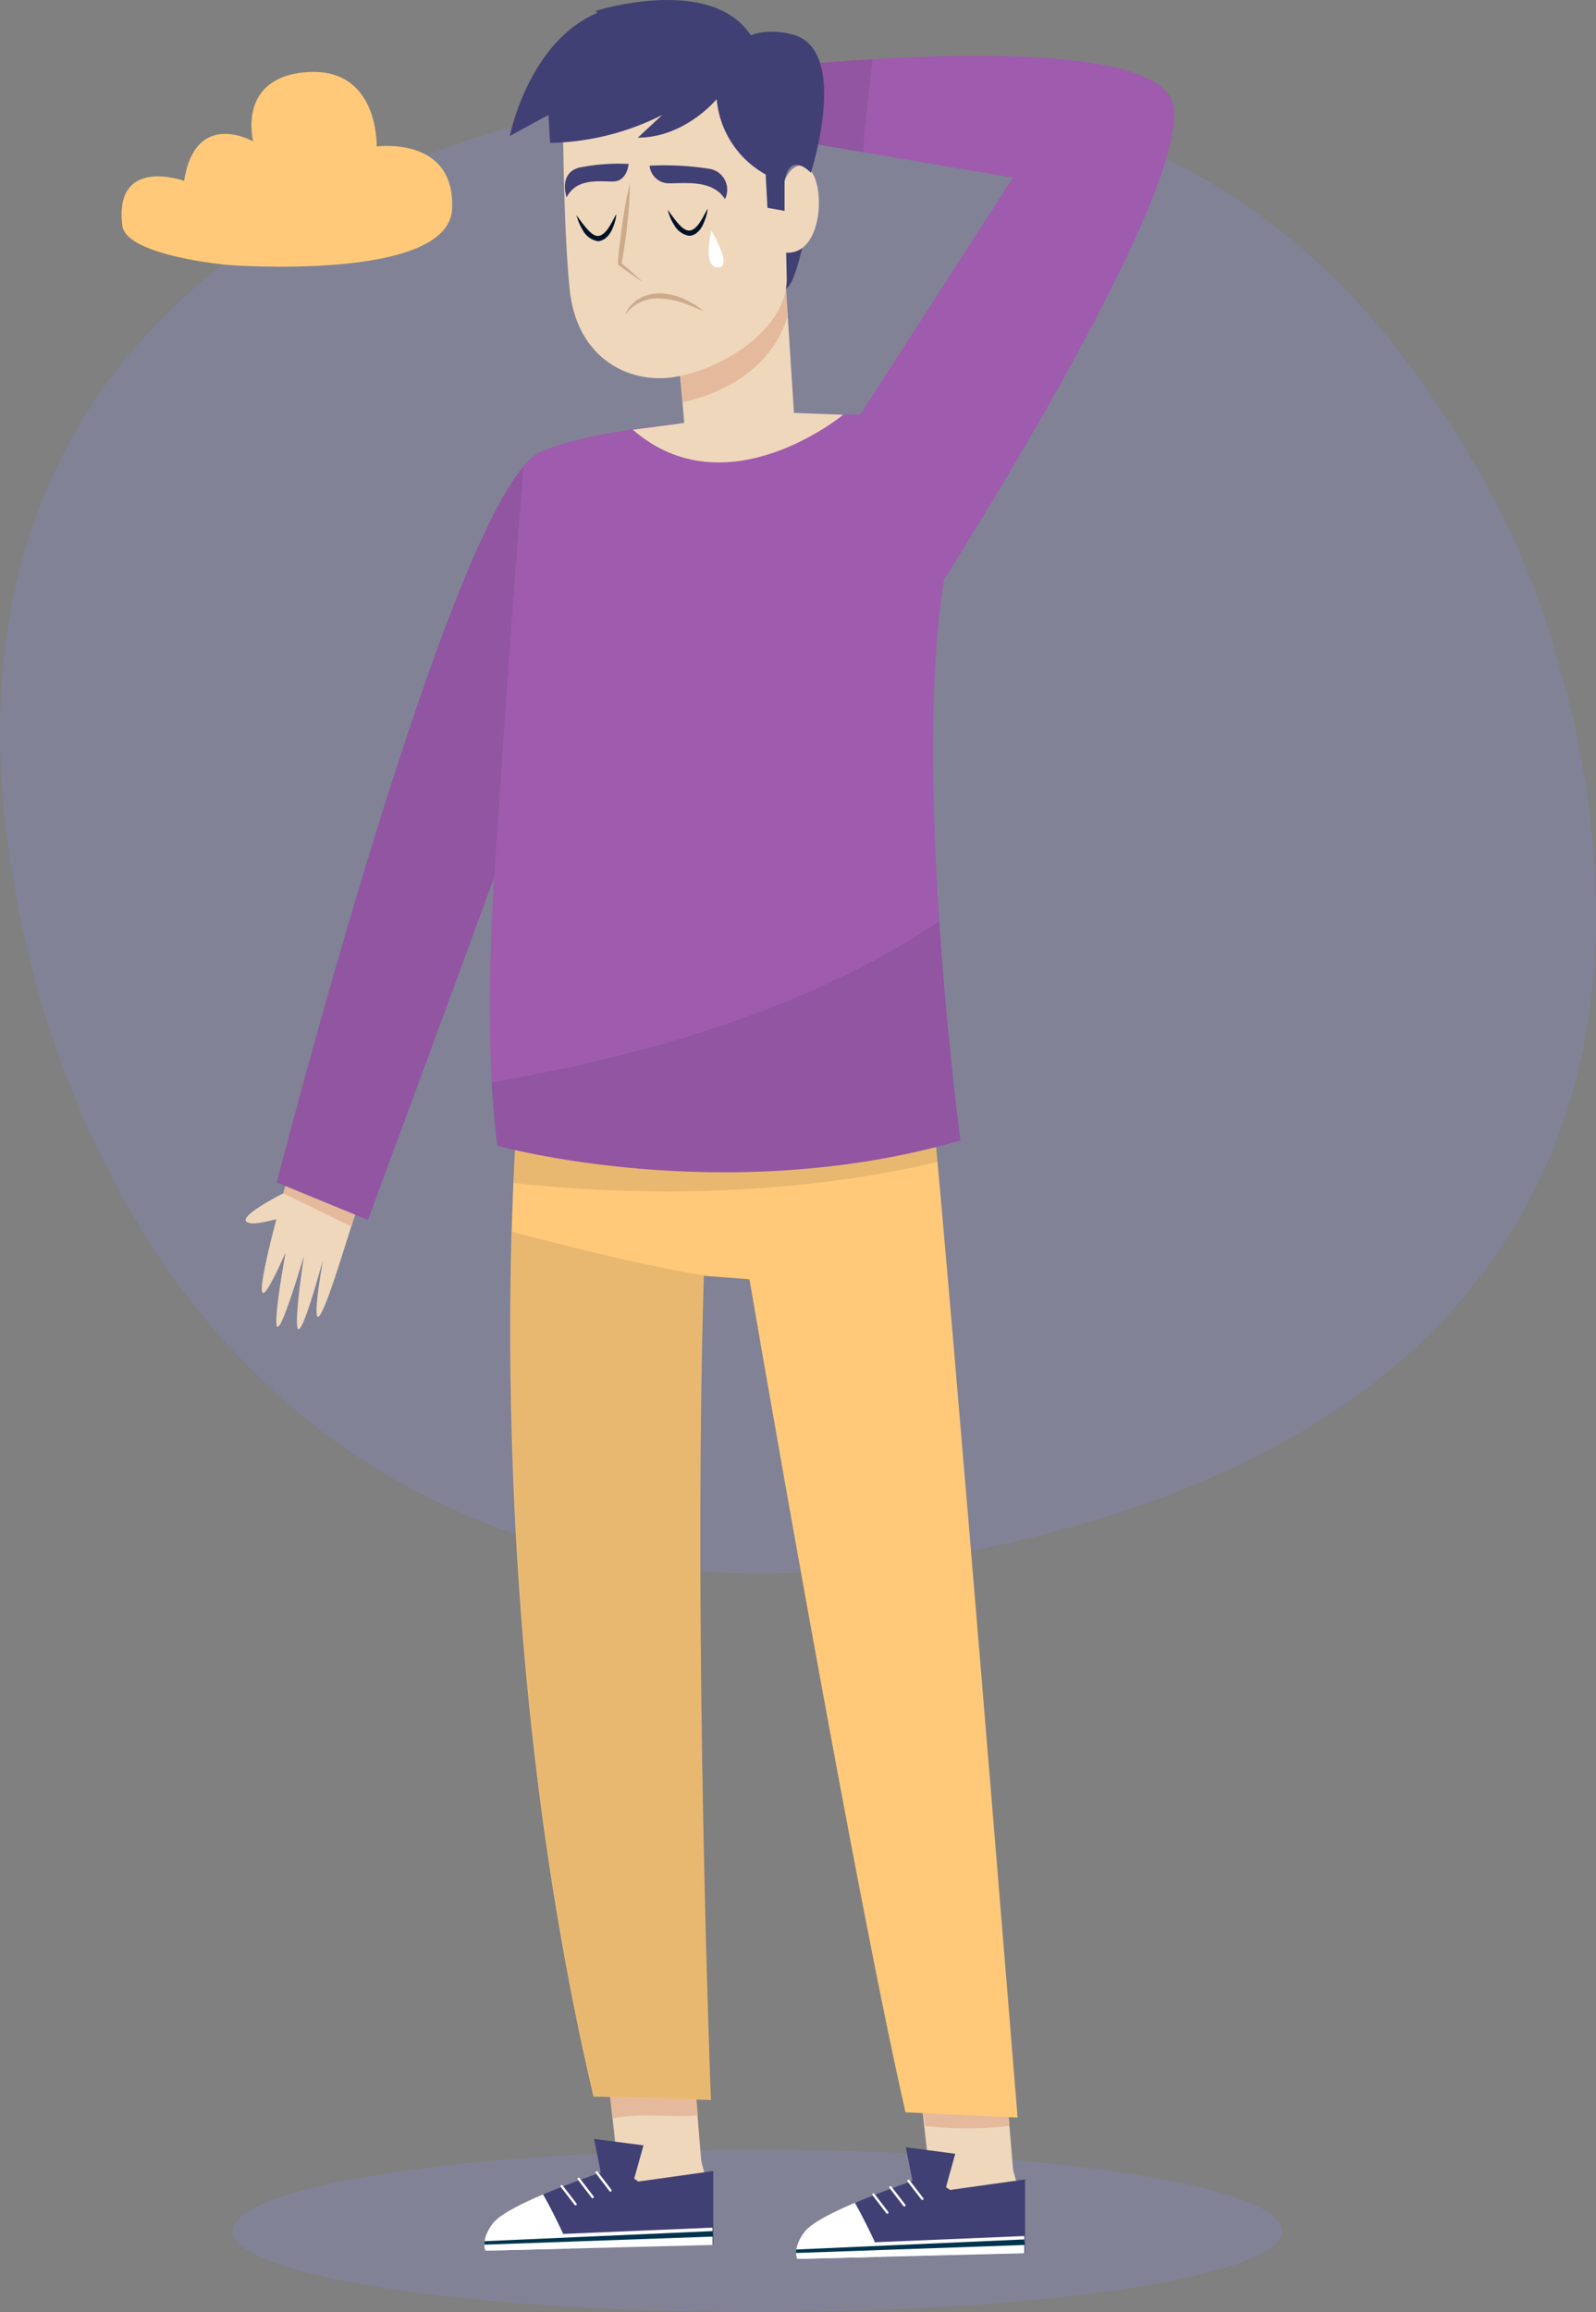 <svg xmlns="http://www.w3.org/2000/svg" width="456.728" height="661.162" viewBox="0 0 456.728 661.162">
  <rect x="0" y="0" width="456.728" height="661.162" fill="#808080" stroke="none"/>
  <g id="Camada_2" data-name="Camada 2" transform="translate(-0.011 0.043)">
    <g id="OBJECTS" transform="translate(0.011 -0.043)">
      <g id="Grupo_30" data-name="Grupo 30" transform="translate(0 23.092)" opacity="0.2">
        <path id="Caminho_34" data-name="Caminho 34" d="M427.458,344.267q-42.727,61.112-145.723,83.047-59.517,12.668-107,3.009A196.846,196.846,0,0,1,93.255,394.7a212.221,212.221,0,0,1-55.936-64A277.486,277.486,0,0,1,6.507,250.147Q-4.385,199.326,2.987,160.21a158.511,158.511,0,0,1,28.916-68A176.2,176.2,0,0,1,88.38,44.335a291.355,291.355,0,0,1,80.73-28.976q57.17-12.036,100.017-5.326a215.561,215.561,0,0,1,74.08,24.884A186.194,186.194,0,0,1,394.54,77.945a279.049,279.049,0,0,1,32.316,48.143,226.936,226.936,0,0,1,17.392,41.975c3.49,12.337,5.627,20.25,6.289,23.379Q470.215,283.276,427.458,344.267Z" transform="translate(-0.011 -7.632)" fill="#888cf0"/>
      </g>
      <ellipse id="Elipse_5" data-name="Elipse 5" cx="150.146" cy="23.199" rx="150.146" ry="23.199" transform="translate(66.585 614.765)" fill="#888cf0" opacity="0.2"/>
      <path id="Caminho_35" data-name="Caminho 35" d="M57.87,209.312,62.2,248.338l24.523-7.613-2.257-8.365L81.1,191.92Z" transform="translate(116.224 385.684)" fill="#efd7bc"/>
      <path id="Caminho_36" data-name="Caminho 36" d="M83.476,219.081,81.1,192,57.87,209.392l1.264,10.561C67.017,218.208,75.472,219.833,83.476,219.081Z" transform="translate(116.224 385.845)" fill="#e5ba9c"/>
      <path id="Caminho_37" data-name="Caminho 37" d="M83.984,205.91,90,210.062l21.454-3.009v21.063l-64.993,1.625s-1.535-3.009,2.136-7.823C53.142,215.779,83.984,205.91,83.984,205.91Z" transform="translate(92.668 413.789)" fill="#414074"/>
      <path id="Caminho_38" data-name="Caminho 38" d="M62.881,208.51c-6.5,2.768-12.487,5.807-14.353,8.275-3.671,4.814-2.136,7.823-2.136,7.823l24.072-.6A150.412,150.412,0,0,0,62.881,208.51Z" transform="translate(92.527 419.013)" fill="#fff"/>
      <path id="Caminho_39" data-name="Caminho 39" d="M49.038,214.288,46.18,218.26l64.993-1.625-.03-4.965Z" transform="translate(92.739 425.361)" fill="#fff"/>
      <path id="Caminho_40" data-name="Caminho 40" d="M58.586,213.621,56.51,203.24l14.142,1.835-4,14.353Z" transform="translate(113.492 408.425)" fill="#414074"/>
      <line id="Linha_1" data-name="Linha 1" x2="3.972" y2="5.145" transform="translate(160.734 625.176)" fill="none" stroke="#fff" stroke-linecap="round" stroke-miterlimit="10" stroke-width="0.68"/>
      <line id="Linha_2" data-name="Linha 2" x2="3.972" y2="5.175" transform="translate(165.609 623.099)" fill="none" stroke="#fff" stroke-linecap="round" stroke-miterlimit="10" stroke-width="0.68"/>
      <line id="Linha_3" data-name="Linha 3" x2="3.942" y2="5.175" transform="translate(170.754 621.234)" fill="none" stroke="#fff" stroke-linecap="round" stroke-miterlimit="10" stroke-width="0.68"/>
      <path id="Caminho_41" data-name="Caminho 41" d="M111.344,212,46.08,214.889v.993l65.444-2.317Z" transform="translate(92.539 426.024)" fill="#00344e"/>
      <path id="Caminho_42" data-name="Caminho 42" d="M87.52,210.082l4.333,39.026,24.523-7.583-2.257-8.395-3.37-40.41Z" transform="translate(175.789 387.291)" fill="#efd7bc"/>
      <path id="Caminho_43" data-name="Caminho 43" d="M113.116,220.723l-2.407-28.043L87.48,210.042l1.565,10.682a102.3,102.3,0,0,0,24.072,0Z" transform="translate(175.709 387.211)" fill="#e5ba9c"/>
      <path id="Caminho_44" data-name="Caminho 44" d="M113.623,206.7l6.018,4.182,21.454-3.009v21.213l-64.963,1.595s-1.565-3.009,2.106-7.793C82.781,216.63,113.623,206.7,113.623,206.7Z" transform="translate(152.244 415.376)" fill="#414074"/>
      <path id="Caminho_45" data-name="Caminho 45" d="M92.55,209.31c-6.529,2.768-12.487,5.807-14.383,8.275-3.671,4.784-2.106,7.793-2.106,7.793l24.072-.6A170.757,170.757,0,0,0,92.55,209.31Z" transform="translate(152.103 420.62)" fill="#fff"/>
      <path id="Caminho_46" data-name="Caminho 46" d="M78.668,215.058l-2.828,3.972,64.963-1.595V212.47Z" transform="translate(152.325 426.968)" fill="#fff"/>
      <path id="Caminho_47" data-name="Caminho 47" d="M88.236,214.411,86.16,204.03,100.3,205.9,96.33,220.248Z" transform="translate(173.057 410.012)" fill="#414074"/>
      <line id="Linha_4" data-name="Linha 4" x2="3.972" y2="5.175" transform="translate(249.949 627.553)" fill="none" stroke="#fff" stroke-linecap="round" stroke-miterlimit="10" stroke-width="0.68"/>
      <line id="Linha_5" data-name="Linha 5" x2="3.972" y2="5.145" transform="translate(254.824 625.507)" fill="none" stroke="#fff" stroke-linecap="round" stroke-miterlimit="10" stroke-width="0.68"/>
      <line id="Linha_6" data-name="Linha 6" x2="3.972" y2="5.145" transform="translate(259.969 623.641)" fill="none" stroke="#fff" stroke-linecap="round" stroke-miterlimit="10" stroke-width="0.68"/>
      <path id="Caminho_48" data-name="Caminho 48" d="M140.994,212.79,75.73,215.679v.993l65.444-2.287Z" transform="translate(152.104 427.611)" fill="#00344e"/>
      <path id="Caminho_49" data-name="Caminho 49" d="M50.788,125.7S38.271,264.471,72.362,409.532l33.61.993s-5.175-132.9-2.016-235.69l13.029.993s28.826,168.5,44.653,238.218l32.075,1.5s-18.445-228.168-24.764-293.011S50.788,125.7,50.788,125.7Z" transform="translate(97.489 190.007)" fill="#ffc979"/>
      <path id="Caminho_50" data-name="Caminho 50" d="M104,129.627h.9c-18.054-2.648-46.007-9.96-55.936-12.607-1.414,50.761,0,147.589,23.44,247.245l33.61.993S100.72,232.413,104,129.627Z" transform="translate(97.566 235.214)" fill="#1b242d" opacity="0.1"/>
      <path id="Caminho_51" data-name="Caminho 51" d="M170.191,142.3c-.692-7.583-1.324-14.262-1.835-19.739-6.349-64.843-118.161,3.009-118.161,3.009s-.722,8.214-1.354,22.748C107.635,154.79,151.806,146.726,170.191,142.3Z" transform="translate(98.083 189.983)" fill="#1b242d" opacity="0.1"/>
      <path id="Caminho_52" data-name="Caminho 52" d="M62.876,105.88l-27.5,18.234s-.512,1.685-1.2,4.3c-1.926.963-12.818,6.62-10.471,8.184,1.444.993,5.386,0,8.455-.782-3.731,14.323-8.184,33.911,2.648,9.538,0,0-8.666,47.21,5.266.933,0,0-7.161,46.458,5.446,1.143,0,0-6.379,35.536,4.513,1.685C63.93,105.94,62.876,105.88,62.876,105.88Z" transform="translate(46.916 212.835)" fill="#efd7bc"/>
      <path id="Caminho_53" data-name="Caminho 53" d="M55.665,105.88l-27.5,18.234s-.512,1.685-1.2,4.3L46.4,137.925C56.538,105.94,55.665,105.88,55.665,105.88Z" transform="translate(54.128 212.835)" fill="#e5ba9c"/>
      <path id="Caminho_54" data-name="Caminho 54" d="M217.318,154.929s75.524-118.1,64.722-137.779-109.285-9-109.285-9V29.215l64.211,10.892-43.63,67.7s-66.8,0-91.472,10.712S26.34,327.431,26.34,327.431L52.4,338.173S70.9,288.285,88.5,240.292c-1.565,26.6-1.9,54.672.963,76.668,0,0,64.752,18.054,132.544-1.5C221.921,315.456,208.05,210.985,217.318,154.929Z" transform="translate(52.882 10.691)" fill="#9f5bae"/>
      <path id="Caminho_55" data-name="Caminho 55" d="M46.76,133.547c.361,6.349.873,12.457,1.595,18.054,0,0,64.752,18.054,132.544-1.5,0,0-3.671-27.893-6.018-62.556C137.239,112.454,92.406,125.663,46.76,133.547Z" transform="translate(93.905 175.991)" fill="#1b242d" opacity="0.1"/>
      <path id="Caminho_56" data-name="Caminho 56" d="M99.072,5.58C84.99,6.423,75,7.506,75,7.506V28.568l21.363,3.611C96.935,23.393,98.079,14.486,99.072,5.58Z" transform="translate(150.637 11.338)" fill="#1b242d" opacity="0.1"/>
      <path id="Caminho_57" data-name="Caminho 57" d="M52.438,259.78S70.943,209.892,88.545,161.9c-1.053,17.873,4.122-66.829,8.485-117.62C71.153,74.369,26.32,249.159,26.32,249.159Z" transform="translate(52.842 89.084)" fill="#1b242d" opacity="0.1"/>
      <path id="Caminho_58" data-name="Caminho 58" d="M103.529,24.86,106.3,68.008l14.082.542S87.01,96.112,60.2,72.823l14.714-1.956L72.868,47.728Z" transform="translate(120.905 50.07)" fill="#efd7bc"/>
      <path id="Caminho_59" data-name="Caminho 59" d="M95.893,40.567l-.9-15.707L64.45,47.728l1.5,17.241C75.132,62.983,90.869,56.785,95.893,40.567Z" transform="translate(129.443 50.07)" fill="#e5ba9c"/>
      <path id="Caminho_60" data-name="Caminho 60" d="M81.4,22.07s-2.768,15.045-5.627,16.008S74.9,23.725,74.9,23.725Z" transform="translate(149.084 44.465)" fill="#414074"/>
      <path id="Caminho_61" data-name="Caminho 61" d="M53.55,21.086s0,32.767,1.9,51.874S71,99.228,82.707,98.536c13.811-.842,35.6-13.3,34.874-29.127l-.632-29.1s2.528-24.072-13.691-31.744S56.619,4.447,53.55,21.086Z" transform="translate(107.545 9.583)" fill="#efd7bc"/>
      <path id="Caminho_62" data-name="Caminho 62" d="M76.493,25.946s2.227-12.4,8-9.93,5.567,25.757-6.018,24.553S76.493,25.946,76.493,25.946Z" transform="translate(146.136 31.652)" fill="#efd7bc"/>
      <path id="Caminho_63" data-name="Caminho 63" d="M127.124,51.024v8.395l-4.9-.873-.512-9.538a27.381,27.381,0,0,1-14.022-21.544S98.659,38.477,85.119,38.477l7.011-6.5a74.11,74.11,0,0,1-32.105,8l-.481-8L48.5,38S56.022-.128,86.5.383,109.07,18.918,109.07,18.918,112.079,4.9,129.11,8.9s5.536,39.628,5.536,39.628S128.628,42,127.124,51.024Z" transform="translate(97.4 0.888)" fill="#414074"/>
      <path id="Caminho_64" data-name="Caminho 64" d="M56.63,3.094S94.242-8.941,103.269,14.137s-29.608,3.52-29.608,3.52Z" transform="translate(113.733 0.043)" fill="#414074"/>
      <path id="Caminho_65" data-name="Caminho 65" d="M63.52,20.071a44.654,44.654,0,0,0,2.8,3.731c.963,1.083,2.106,2.227,3.28,2.227s2.166-1.023,3.009-2.2,1.5-2.648,2.317-4.032a10.5,10.5,0,0,1-.481,2.347A20.552,20.552,0,0,1,73.57,24.4a7.822,7.822,0,0,1-.632,1.083,3.731,3.731,0,0,1-.873.963,3.009,3.009,0,0,1-1.143.782,2.648,2.648,0,0,1-1.444.271,6.018,6.018,0,0,1-4.092-3.009,13.239,13.239,0,0,1-1.865-4.423Z" transform="translate(127.575 39.905)" fill="#001228"/>
      <path id="Caminho_66" data-name="Caminho 66" d="M54.84,20.581a45.771,45.771,0,0,0,2.8,3.7c.963,1.113,2.136,2.257,3.28,2.257s2.2-1.023,3.009-2.2,1.5-2.648,2.317-4.032a12.914,12.914,0,0,1-.451,2.347,15.873,15.873,0,0,1-.873,2.257A5.806,5.806,0,0,1,64.258,26a3.73,3.73,0,0,1-.873.963,2.829,2.829,0,0,1-1.143.752,2.377,2.377,0,0,1-1.444.3A6.018,6.018,0,0,1,56.706,25a15.315,15.315,0,0,1-1.866-4.423Z" transform="translate(110.137 40.93)" fill="#001228"/>
      <path id="Caminho_67" data-name="Caminho 67" d="M62.19,17.38a107,107,0,0,1-.752,11.615c-.181,1.926-.421,3.851-.722,5.747s-.542,3.851-.933,5.747l-.181-.421c2.166,1.805,4.273,3.671,6.349,5.627Q62.431,43.317,59,40.82l-.211-.15v-.361a46.873,46.873,0,0,1,.542-5.777c.241-1.926.421-3.851.722-5.777A113.98,113.98,0,0,1,62.19,17.38Z" transform="translate(118.072 35.043)" fill="#ccab8b"/>
      <path id="Caminho_68" data-name="Caminho 68" d="M61.79,15.789a5.567,5.567,0,0,0,5.536,5.025c4.995,0,12.517-1.023,16.038,4.513a6.018,6.018,0,0,0-4.513-8.666,81.513,81.513,0,0,0-17.061-.873Z" transform="translate(124.099 31.61)" fill="#414074"/>
      <path id="Caminho_69" data-name="Caminho 69" d="M71.976,15.593s-.391,5.025-4.544,5.025-10.321-.993-13.209,4.513c0,0-2.467-7.011,3.731-8.515a55.907,55.907,0,0,1,14.022-1.023Z" transform="translate(107.925 31.294)" fill="#414074"/>
      <path id="Caminho_70" data-name="Caminho 70" d="M59.46,33.985A9.418,9.418,0,0,1,63.793,29.2a11.8,11.8,0,0,1,6.469-1.324,18.9,18.9,0,0,1,6.319,1.685c.933.512,1.926.963,2.828,1.535a31.786,31.786,0,0,1,2.618,1.866c-1.986-.812-3.912-1.685-5.867-2.347a22.176,22.176,0,0,0-6.018-1.264A11.675,11.675,0,0,0,59.46,33.985Z" transform="translate(119.418 56.051)" fill="#ccab8b"/>
      <path id="Caminho_71" data-name="Caminho 71" d="M68.185,21.88s-2.648,10.531,1.866,10.531S68.185,21.88,68.185,21.88Z" transform="translate(135.396 44.084)" fill="#fff"/>
      <path id="Caminho_72" data-name="Caminho 72" d="M42.044,62s63.188,4.9,64.121-16.038S84.59,28.121,84.59,28.121s.662-22.6-19.769-21.273S49.235,26.676,49.235,26.676,32.746,17.2,29.466,37.96c0,0-20.1-7.282-17.693,12.758C12.857,59.444,42.044,62,42.044,62Z" transform="translate(23.217 13.772)" fill="#ffc979"/>
    </g>
  </g>
</svg>
